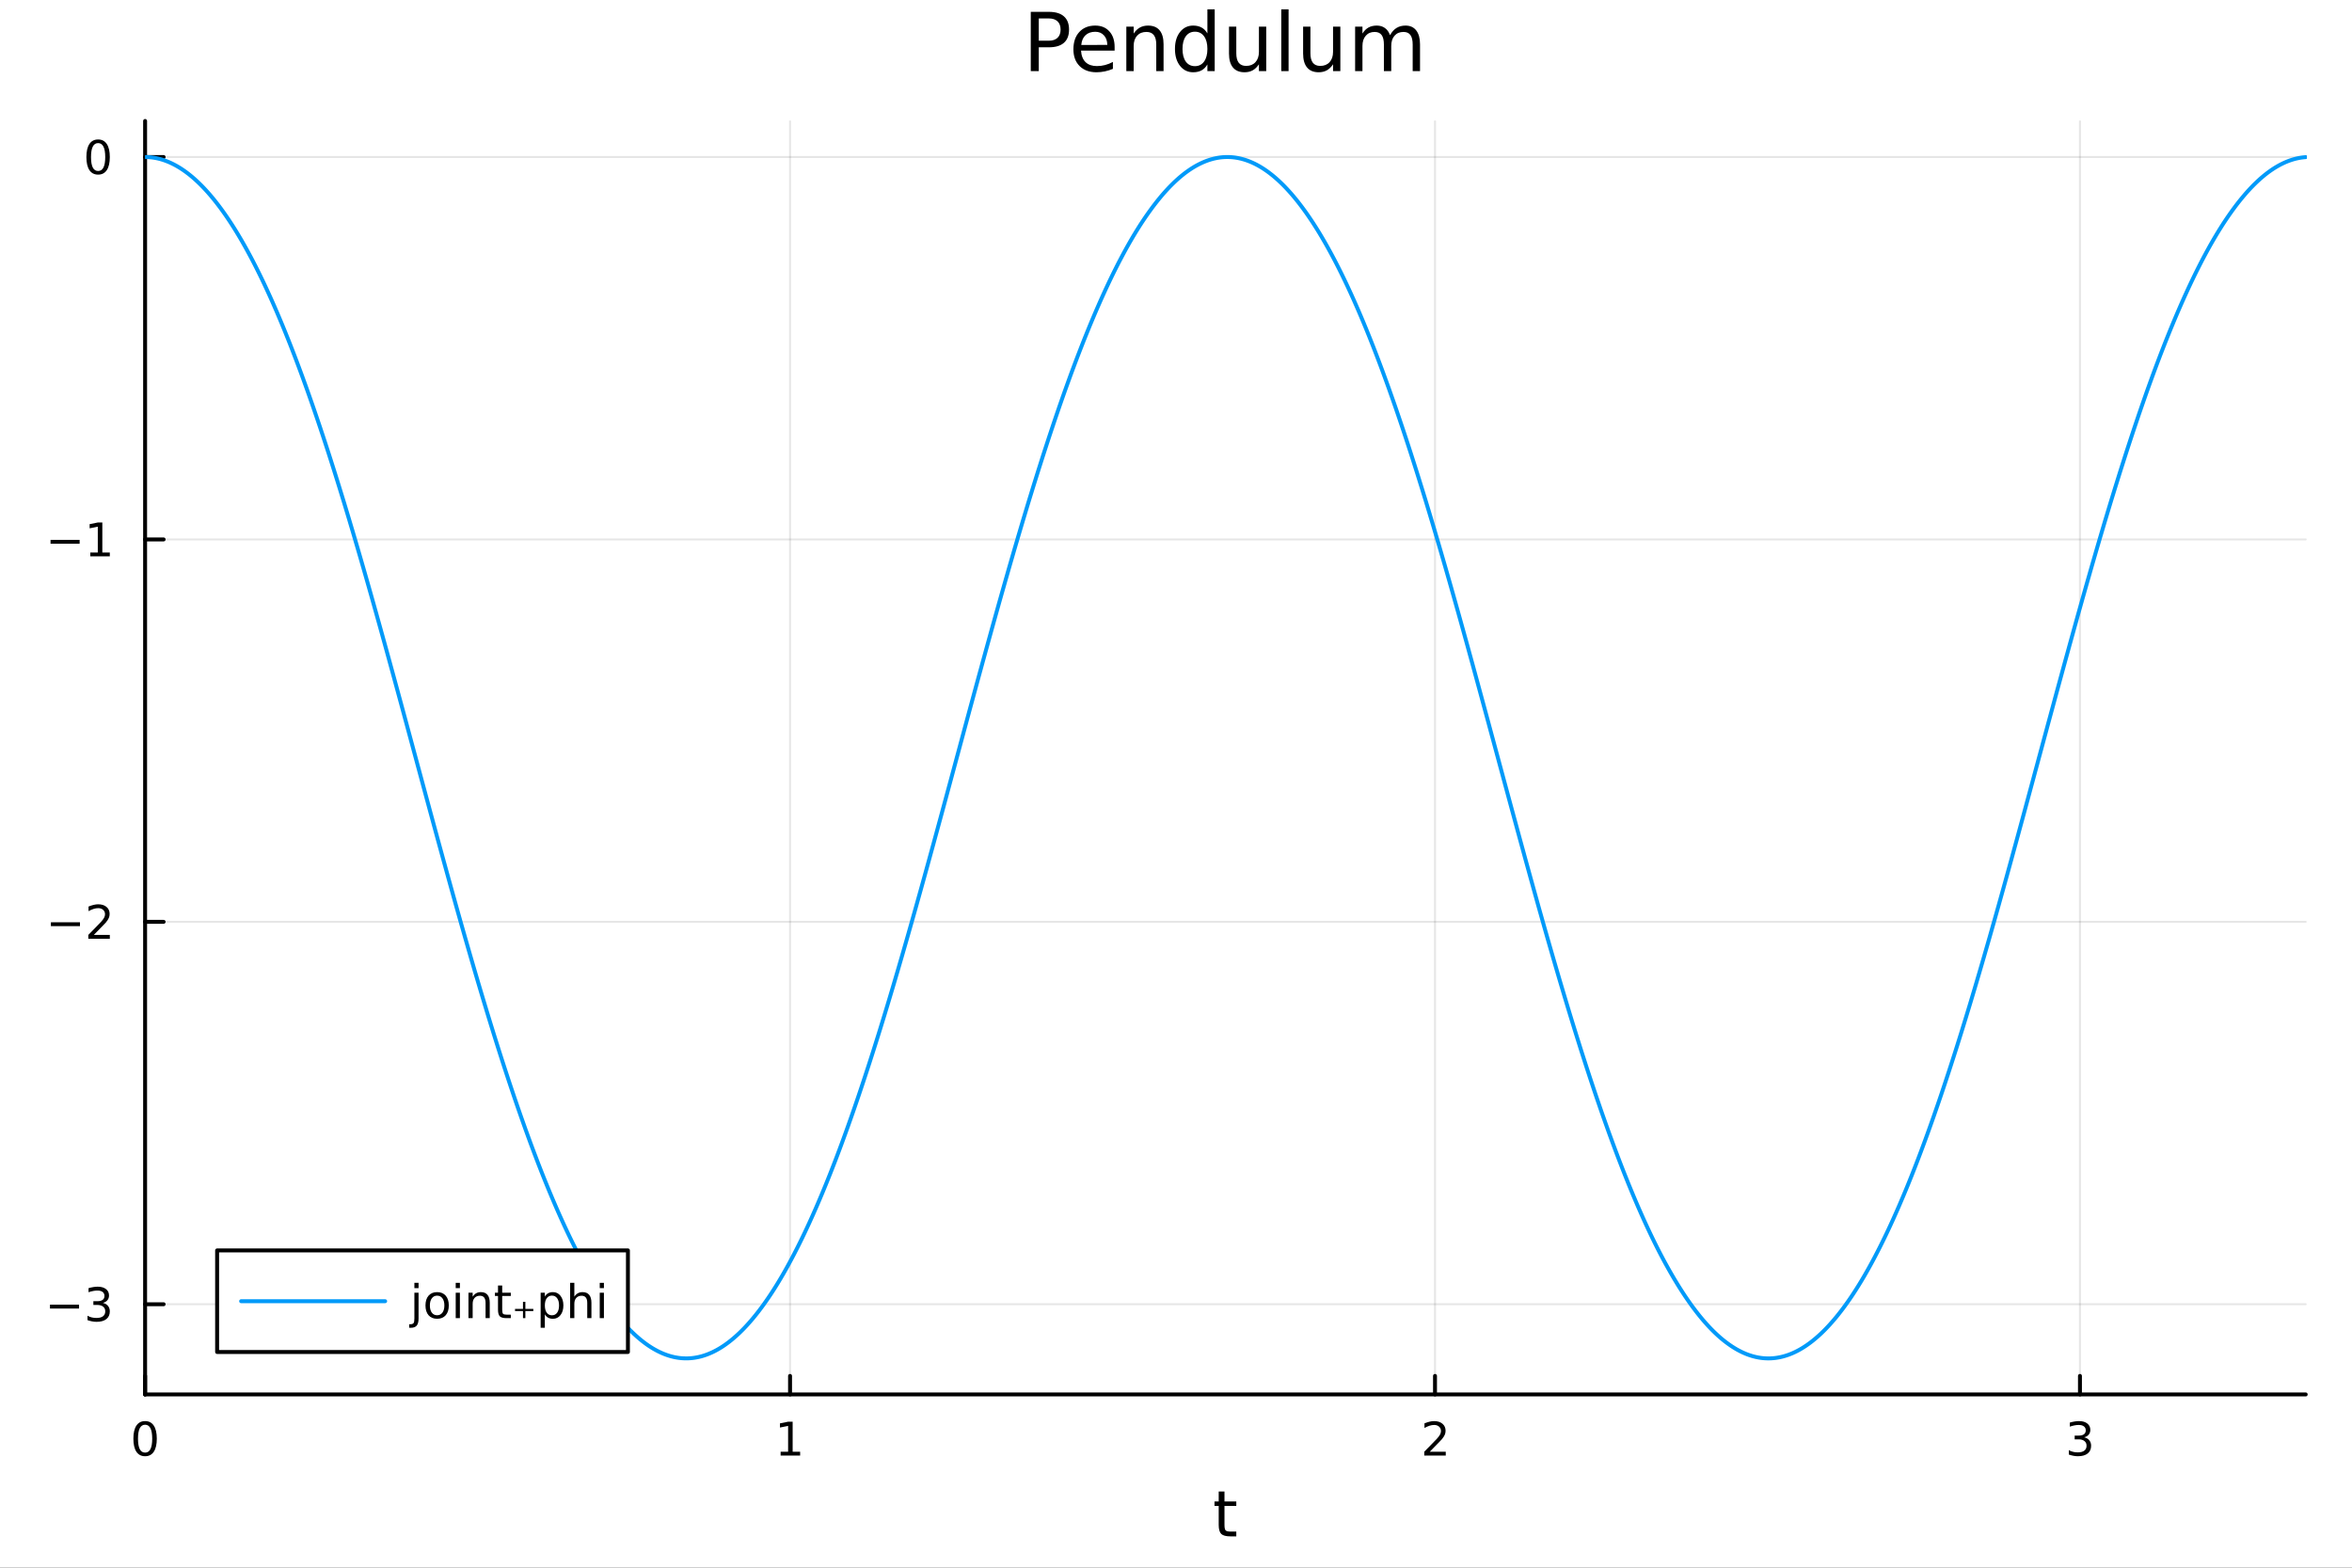 <?xml version="1.0" encoding="utf-8"?>
<svg xmlns="http://www.w3.org/2000/svg" xmlns:xlink="http://www.w3.org/1999/xlink" width="600" height="400" viewBox="0 0 2400 1600">
<rect x="0" y="0" width="2400" height="1600" fill="#333333" stroke="none"/>
<defs>
  <clipPath id="clip890">
    <rect x="0" y="0" width="2400" height="1600"/>
  </clipPath>
</defs>
<path clip-path="url(#clip890)" d="M0 1600 L2400 1600 L2400 0 L0 0  Z" fill="#ffffff" fill-rule="evenodd" fill-opacity="1"/>
<defs>
  <clipPath id="clip891">
    <rect x="480" y="0" width="1681" height="1600"/>
  </clipPath>
</defs>
<path clip-path="url(#clip890)" d="M148.057 1423.18 L2352.76 1423.18 L2352.76 123.472 L148.057 123.472  Z" fill="#ffffff" fill-rule="evenodd" fill-opacity="1"/>
<defs>
  <clipPath id="clip892">
    <rect x="148" y="123" width="2206" height="1301"/>
  </clipPath>
</defs>
<polyline clip-path="url(#clip892)" style="stroke:#000000; stroke-linecap:round; stroke-linejoin:round; stroke-width:2; stroke-opacity:0.1; fill:none" points="148.057,1423.18 148.057,123.472 "/>
<polyline clip-path="url(#clip892)" style="stroke:#000000; stroke-linecap:round; stroke-linejoin:round; stroke-width:2; stroke-opacity:0.1; fill:none" points="806.176,1423.18 806.176,123.472 "/>
<polyline clip-path="url(#clip892)" style="stroke:#000000; stroke-linecap:round; stroke-linejoin:round; stroke-width:2; stroke-opacity:0.1; fill:none" points="1464.29,1423.18 1464.29,123.472 "/>
<polyline clip-path="url(#clip892)" style="stroke:#000000; stroke-linecap:round; stroke-linejoin:round; stroke-width:2; stroke-opacity:0.1; fill:none" points="2122.41,1423.18 2122.41,123.472 "/>
<polyline clip-path="url(#clip892)" style="stroke:#000000; stroke-linecap:round; stroke-linejoin:round; stroke-width:2; stroke-opacity:0.1; fill:none" points="148.057,1331.12 2352.76,1331.12 "/>
<polyline clip-path="url(#clip892)" style="stroke:#000000; stroke-linecap:round; stroke-linejoin:round; stroke-width:2; stroke-opacity:0.1; fill:none" points="148.057,940.834 2352.76,940.834 "/>
<polyline clip-path="url(#clip892)" style="stroke:#000000; stroke-linecap:round; stroke-linejoin:round; stroke-width:2; stroke-opacity:0.1; fill:none" points="148.057,550.549 2352.76,550.549 "/>
<polyline clip-path="url(#clip892)" style="stroke:#000000; stroke-linecap:round; stroke-linejoin:round; stroke-width:2; stroke-opacity:0.1; fill:none" points="148.057,160.264 2352.76,160.264 "/>
<polyline clip-path="url(#clip890)" style="stroke:#000000; stroke-linecap:round; stroke-linejoin:round; stroke-width:4; stroke-opacity:1; fill:none" points="148.057,1423.18 2352.76,1423.18 "/>
<polyline clip-path="url(#clip890)" style="stroke:#000000; stroke-linecap:round; stroke-linejoin:round; stroke-width:4; stroke-opacity:1; fill:none" points="148.057,1423.18 148.057,1404.28 "/>
<polyline clip-path="url(#clip890)" style="stroke:#000000; stroke-linecap:round; stroke-linejoin:round; stroke-width:4; stroke-opacity:1; fill:none" points="806.176,1423.18 806.176,1404.28 "/>
<polyline clip-path="url(#clip890)" style="stroke:#000000; stroke-linecap:round; stroke-linejoin:round; stroke-width:4; stroke-opacity:1; fill:none" points="1464.29,1423.18 1464.29,1404.28 "/>
<polyline clip-path="url(#clip890)" style="stroke:#000000; stroke-linecap:round; stroke-linejoin:round; stroke-width:4; stroke-opacity:1; fill:none" points="2122.41,1423.18 2122.41,1404.28 "/>
<path clip-path="url(#clip890)" d="M148.057 1454.1 Q144.446 1454.1 142.617 1457.66 Q140.811 1461.2 140.811 1468.33 Q140.811 1475.44 142.617 1479.01 Q144.446 1482.55 148.057 1482.55 Q151.691 1482.55 153.496 1479.01 Q155.325 1475.44 155.325 1468.33 Q155.325 1461.2 153.496 1457.66 Q151.691 1454.1 148.057 1454.1 M148.057 1450.39 Q153.867 1450.39 156.922 1455 Q160.001 1459.58 160.001 1468.33 Q160.001 1477.06 156.922 1481.67 Q153.867 1486.25 148.057 1486.25 Q142.246 1486.25 139.168 1481.67 Q136.112 1477.06 136.112 1468.33 Q136.112 1459.58 139.168 1455 Q142.246 1450.39 148.057 1450.39 Z" fill="#000000" fill-rule="nonzero" fill-opacity="1" /><path clip-path="url(#clip890)" d="M796.558 1481.64 L804.197 1481.64 L804.197 1455.28 L795.887 1456.95 L795.887 1452.69 L804.15 1451.02 L808.826 1451.02 L808.826 1481.64 L816.465 1481.64 L816.465 1485.58 L796.558 1485.58 L796.558 1481.64 Z" fill="#000000" fill-rule="nonzero" fill-opacity="1" /><path clip-path="url(#clip890)" d="M1458.95 1481.64 L1475.27 1481.64 L1475.27 1485.58 L1453.32 1485.58 L1453.32 1481.64 Q1455.98 1478.89 1460.57 1474.26 Q1465.17 1469.61 1466.36 1468.27 Q1468.6 1465.74 1469.48 1464.01 Q1470.38 1462.25 1470.38 1460.56 Q1470.38 1457.8 1468.44 1456.07 Q1466.52 1454.33 1463.42 1454.33 Q1461.22 1454.33 1458.76 1455.09 Q1456.33 1455.86 1453.55 1457.41 L1453.55 1452.69 Q1456.38 1451.55 1458.83 1450.97 Q1461.29 1450.39 1463.32 1450.39 Q1468.69 1450.39 1471.89 1453.08 Q1475.08 1455.77 1475.08 1460.26 Q1475.08 1462.39 1474.27 1464.31 Q1473.48 1466.2 1471.38 1468.8 Q1470.8 1469.47 1467.7 1472.69 Q1464.6 1475.88 1458.95 1481.64 Z" fill="#000000" fill-rule="nonzero" fill-opacity="1" /><path clip-path="url(#clip890)" d="M2126.66 1466.95 Q2130.02 1467.66 2131.89 1469.93 Q2133.79 1472.2 2133.79 1475.53 Q2133.79 1480.65 2130.27 1483.45 Q2126.75 1486.25 2120.27 1486.25 Q2118.1 1486.25 2115.78 1485.81 Q2113.49 1485.39 2111.04 1484.54 L2111.04 1480.02 Q2112.98 1481.16 2115.3 1481.74 Q2117.61 1482.32 2120.13 1482.32 Q2124.53 1482.32 2126.82 1480.58 Q2129.14 1478.84 2129.14 1475.53 Q2129.14 1472.48 2126.99 1470.77 Q2124.86 1469.03 2121.04 1469.03 L2117.01 1469.03 L2117.01 1465.19 L2121.22 1465.19 Q2124.67 1465.19 2126.5 1463.82 Q2128.33 1462.43 2128.33 1459.84 Q2128.33 1457.18 2126.43 1455.77 Q2124.56 1454.33 2121.04 1454.33 Q2119.12 1454.33 2116.92 1454.75 Q2114.72 1455.16 2112.08 1456.04 L2112.08 1451.88 Q2114.74 1451.14 2117.06 1450.77 Q2119.39 1450.39 2121.45 1450.39 Q2126.78 1450.39 2129.88 1452.83 Q2132.98 1455.23 2132.98 1459.35 Q2132.98 1462.22 2131.34 1464.21 Q2129.69 1466.18 2126.66 1466.95 Z" fill="#000000" fill-rule="nonzero" fill-opacity="1" /><path clip-path="url(#clip890)" d="M1249.47 1522.27 L1249.47 1532.4 L1261.53 1532.4 L1261.53 1536.95 L1249.47 1536.95 L1249.47 1556.3 Q1249.47 1560.66 1250.64 1561.9 Q1251.85 1563.14 1255.51 1563.14 L1261.53 1563.14 L1261.53 1568.04 L1255.51 1568.04 Q1248.74 1568.04 1246.16 1565.53 Q1243.58 1562.98 1243.58 1556.3 L1243.58 1536.95 L1239.28 1536.95 L1239.28 1532.4 L1243.58 1532.4 L1243.58 1522.27 L1249.47 1522.27 Z" fill="#000000" fill-rule="nonzero" fill-opacity="1" /><polyline clip-path="url(#clip890)" style="stroke:#000000; stroke-linecap:round; stroke-linejoin:round; stroke-width:4; stroke-opacity:1; fill:none" points="148.057,1423.18 148.057,123.472 "/>
<polyline clip-path="url(#clip890)" style="stroke:#000000; stroke-linecap:round; stroke-linejoin:round; stroke-width:4; stroke-opacity:1; fill:none" points="148.057,1331.12 166.954,1331.12 "/>
<polyline clip-path="url(#clip890)" style="stroke:#000000; stroke-linecap:round; stroke-linejoin:round; stroke-width:4; stroke-opacity:1; fill:none" points="148.057,940.834 166.954,940.834 "/>
<polyline clip-path="url(#clip890)" style="stroke:#000000; stroke-linecap:round; stroke-linejoin:round; stroke-width:4; stroke-opacity:1; fill:none" points="148.057,550.549 166.954,550.549 "/>
<polyline clip-path="url(#clip890)" style="stroke:#000000; stroke-linecap:round; stroke-linejoin:round; stroke-width:4; stroke-opacity:1; fill:none" points="148.057,160.264 166.954,160.264 "/>
<path clip-path="url(#clip890)" d="M50.992 1331.57 L80.668 1331.57 L80.668 1335.51 L50.992 1335.51 L50.992 1331.57 Z" fill="#000000" fill-rule="nonzero" fill-opacity="1" /><path clip-path="url(#clip890)" d="M104.927 1329.76 Q108.283 1330.48 110.158 1332.75 Q112.057 1335.02 112.057 1338.35 Q112.057 1343.47 108.538 1346.27 Q105.02 1349.07 98.538 1349.07 Q96.362 1349.07 94.047 1348.63 Q91.756 1348.21 89.302 1347.36 L89.302 1342.84 Q91.246 1343.98 93.561 1344.56 Q95.876 1345.13 98.399 1345.13 Q102.797 1345.13 105.089 1343.4 Q107.404 1341.66 107.404 1338.35 Q107.404 1335.3 105.251 1333.58 Q103.121 1331.85 99.302 1331.85 L95.274 1331.85 L95.274 1328.01 L99.487 1328.01 Q102.936 1328.01 104.765 1326.64 Q106.594 1325.25 106.594 1322.66 Q106.594 1320 104.696 1318.58 Q102.821 1317.15 99.302 1317.15 Q97.381 1317.15 95.182 1317.57 Q92.983 1317.98 90.344 1318.86 L90.344 1314.7 Q93.006 1313.95 95.321 1313.58 Q97.659 1313.21 99.719 1313.21 Q105.043 1313.21 108.145 1315.64 Q111.246 1318.05 111.246 1322.17 Q111.246 1325.04 109.603 1327.03 Q107.959 1329 104.927 1329.76 Z" fill="#000000" fill-rule="nonzero" fill-opacity="1" /><path clip-path="url(#clip890)" d="M51.941 941.285 L81.617 941.285 L81.617 945.22 L51.941 945.22 L51.941 941.285 Z" fill="#000000" fill-rule="nonzero" fill-opacity="1" /><path clip-path="url(#clip890)" d="M95.737 954.179 L112.057 954.179 L112.057 958.114 L90.112 958.114 L90.112 954.179 Q92.774 951.424 97.358 946.794 Q101.964 942.142 103.145 940.799 Q105.39 938.276 106.27 936.54 Q107.172 934.781 107.172 933.091 Q107.172 930.336 105.228 928.6 Q103.307 926.864 100.205 926.864 Q98.006 926.864 95.552 927.628 Q93.121 928.392 90.344 929.943 L90.344 925.221 Q93.168 924.086 95.621 923.508 Q98.075 922.929 100.112 922.929 Q105.483 922.929 108.677 925.614 Q111.871 928.299 111.871 932.79 Q111.871 934.92 111.061 936.841 Q110.274 938.739 108.168 941.332 Q107.589 942.003 104.487 945.22 Q101.385 948.415 95.737 954.179 Z" fill="#000000" fill-rule="nonzero" fill-opacity="1" /><path clip-path="url(#clip890)" d="M51.571 551 L81.247 551 L81.247 554.936 L51.571 554.936 L51.571 551 Z" fill="#000000" fill-rule="nonzero" fill-opacity="1" /><path clip-path="url(#clip890)" d="M92.149 563.894 L99.788 563.894 L99.788 537.528 L91.478 539.195 L91.478 534.936 L99.742 533.269 L104.418 533.269 L104.418 563.894 L112.057 563.894 L112.057 567.829 L92.149 567.829 L92.149 563.894 Z" fill="#000000" fill-rule="nonzero" fill-opacity="1" /><path clip-path="url(#clip890)" d="M100.112 146.063 Q96.501 146.063 94.672 149.628 Q92.867 153.169 92.867 160.299 Q92.867 167.405 94.672 170.97 Q96.501 174.512 100.112 174.512 Q103.746 174.512 105.552 170.97 Q107.381 167.405 107.381 160.299 Q107.381 153.169 105.552 149.628 Q103.746 146.063 100.112 146.063 M100.112 142.359 Q105.922 142.359 108.978 146.966 Q112.057 151.549 112.057 160.299 Q112.057 169.026 108.978 173.632 Q105.922 178.216 100.112 178.216 Q94.302 178.216 91.223 173.632 Q88.168 169.026 88.168 160.299 Q88.168 151.549 91.223 146.966 Q94.302 142.359 100.112 142.359 Z" fill="#000000" fill-rule="nonzero" fill-opacity="1" /><path clip-path="url(#clip890)" d="M1059.99 18.82 L1059.99 41.546 L1070.28 41.546 Q1075.99 41.546 1079.11 38.589 Q1082.23 35.632 1082.23 30.163 Q1082.23 24.735 1079.11 21.778 Q1075.99 18.82 1070.28 18.82 L1059.99 18.82 M1051.81 12.096 L1070.28 12.096 Q1080.45 12.096 1085.64 16.714 Q1090.86 21.292 1090.86 30.163 Q1090.86 39.115 1085.64 43.693 Q1080.45 48.271 1070.28 48.271 L1059.99 48.271 L1059.99 72.576 L1051.81 72.576 L1051.81 12.096 Z" fill="#000000" fill-rule="nonzero" fill-opacity="1" /><path clip-path="url(#clip890)" d="M1137.37 48.028 L1137.37 51.673 L1103.1 51.673 Q1103.58 59.37 1107.71 63.421 Q1111.89 67.431 1119.3 67.431 Q1123.59 67.431 1127.6 66.378 Q1131.65 65.325 1135.62 63.218 L1135.62 70.267 Q1131.61 71.968 1127.4 72.86 Q1123.19 73.751 1118.85 73.751 Q1108 73.751 1101.64 67.431 Q1095.32 61.112 1095.32 50.337 Q1095.32 39.197 1101.31 32.675 Q1107.35 26.112 1117.56 26.112 Q1126.71 26.112 1132.02 32.026 Q1137.37 37.9 1137.37 48.028 M1129.91 45.84 Q1129.83 39.723 1126.47 36.077 Q1123.15 32.431 1117.64 32.431 Q1111.4 32.431 1107.63 35.956 Q1103.91 39.48 1103.34 45.88 L1129.91 45.84 Z" fill="#000000" fill-rule="nonzero" fill-opacity="1" /><path clip-path="url(#clip890)" d="M1187.31 45.192 L1187.31 72.576 L1179.86 72.576 L1179.86 45.435 Q1179.86 38.994 1177.35 35.794 Q1174.84 32.594 1169.81 32.594 Q1163.78 32.594 1160.29 36.442 Q1156.81 40.29 1156.81 46.934 L1156.81 72.576 L1149.32 72.576 L1149.32 27.206 L1156.81 27.206 L1156.81 34.254 Q1159.48 30.163 1163.09 28.138 Q1166.73 26.112 1171.47 26.112 Q1179.29 26.112 1183.3 30.973 Q1187.31 35.794 1187.31 45.192 Z" fill="#000000" fill-rule="nonzero" fill-opacity="1" /><path clip-path="url(#clip890)" d="M1232.04 34.092 L1232.04 9.544 L1239.49 9.544 L1239.49 72.576 L1232.04 72.576 L1232.04 65.77 Q1229.69 69.821 1226.08 71.806 Q1222.52 73.751 1217.49 73.751 Q1209.27 73.751 1204.08 67.188 Q1198.94 60.626 1198.94 49.931 Q1198.94 39.237 1204.08 32.675 Q1209.27 26.112 1217.49 26.112 Q1222.52 26.112 1226.08 28.097 Q1229.69 30.041 1232.04 34.092 M1206.64 49.931 Q1206.64 58.155 1210 62.854 Q1213.4 67.512 1219.32 67.512 Q1225.23 67.512 1228.63 62.854 Q1232.04 58.155 1232.04 49.931 Q1232.04 41.708 1228.63 37.05 Q1225.23 32.35 1219.32 32.35 Q1213.4 32.35 1210 37.05 Q1206.64 41.708 1206.64 49.931 Z" fill="#000000" fill-rule="nonzero" fill-opacity="1" /><path clip-path="url(#clip890)" d="M1254.07 54.671 L1254.07 27.206 L1261.53 27.206 L1261.53 54.387 Q1261.53 60.828 1264.04 64.069 Q1266.55 67.269 1271.57 67.269 Q1277.61 67.269 1281.09 63.421 Q1284.62 59.573 1284.62 52.929 L1284.62 27.206 L1292.07 27.206 L1292.07 72.576 L1284.62 72.576 L1284.62 65.608 Q1281.9 69.74 1278.3 71.766 Q1274.73 73.751 1269.99 73.751 Q1262.17 73.751 1258.12 68.89 Q1254.07 64.029 1254.07 54.671 M1272.83 26.112 L1272.83 26.112 Z" fill="#000000" fill-rule="nonzero" fill-opacity="1" /><path clip-path="url(#clip890)" d="M1307.42 9.544 L1314.88 9.544 L1314.88 72.576 L1307.42 72.576 L1307.42 9.544 Z" fill="#000000" fill-rule="nonzero" fill-opacity="1" /><path clip-path="url(#clip890)" d="M1329.7 54.671 L1329.7 27.206 L1337.16 27.206 L1337.16 54.387 Q1337.16 60.828 1339.67 64.069 Q1342.18 67.269 1347.2 67.269 Q1353.24 67.269 1356.72 63.421 Q1360.25 59.573 1360.25 52.929 L1360.25 27.206 L1367.7 27.206 L1367.7 72.576 L1360.25 72.576 L1360.25 65.608 Q1357.53 69.74 1353.93 71.766 Q1350.36 73.751 1345.62 73.751 Q1337.8 73.751 1333.75 68.89 Q1329.7 64.029 1329.7 54.671 M1348.46 26.112 L1348.46 26.112 Z" fill="#000000" fill-rule="nonzero" fill-opacity="1" /><path clip-path="url(#clip890)" d="M1418.38 35.915 Q1421.17 30.892 1425.06 28.502 Q1428.95 26.112 1434.22 26.112 Q1441.31 26.112 1445.15 31.095 Q1449 36.037 1449 45.192 L1449 72.576 L1441.51 72.576 L1441.51 45.435 Q1441.51 38.913 1439.2 35.753 Q1436.89 32.594 1432.15 32.594 Q1426.36 32.594 1423 36.442 Q1419.63 40.29 1419.63 46.934 L1419.63 72.576 L1412.14 72.576 L1412.14 45.435 Q1412.14 38.873 1409.83 35.753 Q1407.52 32.594 1402.7 32.594 Q1396.99 32.594 1393.63 36.482 Q1390.26 40.331 1390.26 46.934 L1390.26 72.576 L1382.77 72.576 L1382.77 27.206 L1390.26 27.206 L1390.26 34.254 Q1392.82 30.082 1396.38 28.097 Q1399.95 26.112 1404.85 26.112 Q1409.79 26.112 1413.23 28.624 Q1416.72 31.135 1418.38 35.915 Z" fill="#000000" fill-rule="nonzero" fill-opacity="1" /><polyline clip-path="url(#clip892)" style="stroke:#009af9; stroke-linecap:round; stroke-linejoin:round; stroke-width:4; stroke-opacity:1; fill:none" points="148.057,160.264 150.264,160.307 152.47,160.436 154.677,160.65 156.884,160.95 159.091,161.336 161.298,161.808 163.505,162.365 165.712,163.008 167.919,163.737 170.126,164.551 172.333,165.451 174.539,166.437 176.746,167.509 178.953,168.666 181.16,169.909 183.367,171.238 185.574,172.653 187.781,174.153 189.988,175.739 192.195,177.41 194.402,179.167 196.609,181.01 198.815,182.939 201.022,184.953 203.229,187.052 205.436,189.237 207.643,191.508 209.85,193.864 212.057,196.306 214.264,198.833 216.471,201.445 218.678,204.142 220.885,206.925 223.091,209.793 225.298,212.745 227.505,215.783 229.712,218.906 231.919,222.113 234.126,225.405 236.333,228.782 238.54,232.243 240.747,235.788 242.954,239.418 245.16,243.132 247.367,246.929 249.574,250.81 251.781,254.774 253.988,258.821 256.195,262.951 258.402,267.165 260.609,271.46 262.816,275.838 265.023,280.299 267.23,284.841 269.436,289.465 271.643,294.169 273.85,298.954 276.057,303.82 278.264,308.765 280.471,313.79 282.678,318.894 284.885,324.077 287.092,329.338 289.299,334.677 291.506,340.093 293.712,345.586 295.919,351.155 298.126,356.801 300.333,362.522 302.54,368.317 304.747,374.186 306.954,380.128 309.161,386.142 311.368,392.228 313.575,398.385 315.781,404.612 317.988,410.908 320.195,417.272 322.402,423.705 324.609,430.205 326.816,436.771 329.023,443.402 331.23,450.098 333.437,456.856 335.644,463.678 337.851,470.56 340.057,477.502 342.264,484.503 344.471,491.562 346.678,498.677 348.885,505.847 351.092,513.072 353.299,520.349 355.506,527.678 357.713,535.057 359.92,542.486 362.127,549.962 364.333,557.486 366.54,565.055 368.747,572.669 370.954,580.324 373.161,588.018 375.368,595.752 377.575,603.524 379.782,611.331 381.989,619.173 384.196,627.047 386.402,634.953 388.609,642.887 390.816,650.85 393.023,658.839 395.23,666.853 397.437,674.89 399.644,682.949 401.851,691.027 404.058,699.124 406.265,707.237 408.472,715.366 410.678,723.508 412.885,731.662 415.092,739.826 417.299,747.999 419.506,756.18 421.713,764.363 423.92,772.544 426.127,780.724 428.334,788.902 430.541,797.077 432.748,805.246 434.954,813.408 437.161,821.561 439.368,829.703 441.575,837.834 443.782,845.951 445.989,854.051 448.196,862.135 450.403,870.2 452.61,878.244 454.817,886.265 457.023,894.263 459.23,902.235 461.437,910.179 463.644,918.093 465.851,925.975 468.058,933.824 470.265,941.638 472.472,949.415 474.679,957.155 476.886,964.857 479.093,972.518 481.299,980.137 483.506,987.713 485.713,995.245 487.92,1002.73 490.127,1010.17 492.334,1017.56 494.541,1024.9 496.748,1032.19 498.955,1039.43 501.162,1046.61 503.369,1053.74 505.575,1060.81 507.782,1067.82 509.989,1074.77 512.196,1081.67 514.403,1088.5 516.61,1095.27 518.817,1101.97 521.024,1108.62 523.231,1115.2 525.438,1121.71 527.644,1128.15 529.851,1134.53 532.058,1140.84 534.265,1147.09 536.472,1153.26 538.679,1159.36 540.886,1165.39 543.093,1171.35 545.3,1177.23 547.507,1183.04 549.714,1188.78 551.92,1194.44 554.127,1200.02 556.334,1205.53 558.541,1210.96 560.748,1216.31 562.955,1221.58 565.162,1226.77 567.369,1231.89 569.576,1236.93 571.783,1241.89 573.99,1246.78 576.196,1251.58 578.403,1256.3 580.61,1260.94 582.817,1265.5 585.024,1269.97 587.231,1274.37 589.438,1278.68 591.645,1282.91 593.852,1287.06 596.059,1291.13 598.265,1295.11 600.472,1299.01 602.679,1302.82 604.886,1306.55 607.093,1310.19 609.3,1313.75 611.507,1317.23 613.714,1320.62 615.921,1323.92 618.128,1327.14 620.335,1330.28 622.541,1333.33 624.748,1336.3 626.955,1339.18 629.162,1341.98 631.369,1344.7 633.576,1347.33 635.783,1349.87 637.99,1352.33 640.197,1354.7 642.404,1356.99 644.611,1359.19 646.817,1361.31 649.024,1363.34 651.231,1365.29 653.438,1367.15 655.645,1368.92 657.852,1370.61 660.059,1372.21 662.266,1373.73 664.473,1375.16 666.68,1376.5 668.886,1377.75 671.093,1378.93 673.3,1380.01 675.507,1381.02 677.714,1381.93 679.921,1382.76 682.128,1383.51 684.335,1384.17 686.542,1384.74 688.749,1385.23 690.956,1385.63 693.162,1385.95 695.369,1386.18 697.576,1386.32 699.783,1386.38 701.99,1386.36 704.197,1386.24 706.404,1386.05 708.611,1385.76 710.818,1385.39 713.025,1384.94 715.232,1384.4 717.438,1383.77 719.645,1383.06 721.852,1382.26 724.059,1381.37 726.266,1380.4 728.473,1379.35 730.68,1378.21 732.887,1376.98 735.094,1375.67 737.301,1374.27 739.507,1372.78 741.714,1371.21 743.921,1369.55 746.128,1367.81 748.335,1365.98 750.542,1364.07 752.749,1362.07 754.956,1359.99 757.163,1357.81 759.37,1355.56 761.577,1353.22 763.783,1350.79 765.99,1348.28 768.197,1345.69 770.404,1343.01 772.611,1340.24 774.818,1337.39 777.025,1334.45 779.232,1331.44 781.439,1328.33 783.646,1325.14 785.853,1321.87 788.059,1318.51 790.266,1315.07 792.473,1311.54 794.68,1307.92 796.887,1304.22 799.094,1300.44 801.301,1296.57 803.508,1292.62 805.715,1288.58 807.922,1284.47 810.128,1280.26 812.335,1275.98 814.542,1271.62 816.749,1267.17 818.956,1262.64 821.163,1258.03 823.37,1253.34 825.577,1248.57 827.784,1243.72 829.991,1238.79 832.198,1233.78 834.404,1228.7 836.611,1223.53 838.818,1218.29 841.025,1212.97 843.232,1207.57 845.439,1202.1 847.646,1196.55 849.853,1190.92 852.06,1185.22 854.267,1179.44 856.474,1173.58 858.68,1167.65 860.887,1161.65 863.094,1155.57 865.301,1149.42 867.508,1143.21 869.715,1136.92 871.922,1130.57 874.129,1124.14 876.336,1117.66 878.543,1111.1 880.749,1104.48 882.956,1097.8 885.163,1091.05 887.37,1084.25 889.577,1077.38 891.784,1070.45 893.991,1063.46 896.198,1056.42 898.405,1049.32 900.612,1042.16 902.819,1034.95 905.025,1027.68 907.232,1020.36 909.439,1012.99 911.646,1005.57 913.853,998.1 916.06,990.585 918.267,983.026 920.474,975.424 922.681,967.779 924.888,960.095 927.095,952.372 929.301,944.612 931.508,936.816 933.715,928.986 935.922,921.123 938.129,913.23 940.336,905.306 942.543,897.355 944.75,889.377 946.957,881.374 949.164,873.348 951.37,865.3 953.577,857.231 955.784,849.143 957.991,841.038 960.198,832.917 962.405,824.781 964.612,816.632 966.819,808.472 969.026,800.303 971.233,792.124 973.44,783.939 975.646,775.749 977.853,767.555 980.06,759.358 982.267,751.161 984.474,742.964 986.681,734.792 988.888,726.635 991.095,718.489 993.302,710.357 995.509,702.238 997.715,694.136 999.922,686.052 1002.13,677.987 1004.34,669.942 1006.54,661.92 1008.75,653.922 1010.96,645.949 1013.16,638.003 1015.37,630.085 1017.58,622.198 1019.78,614.343 1021.99,606.521 1024.2,598.734 1026.41,590.983 1028.61,583.27 1030.82,575.597 1033.03,567.964 1035.23,560.375 1037.44,552.83 1039.65,545.33 1041.85,537.881 1044.06,530.481 1046.27,523.132 1048.47,515.835 1050.68,508.591 1052.89,501.401 1055.1,494.266 1057.3,487.187 1059.51,480.165 1061.72,473.201 1063.92,466.297 1066.13,459.452 1068.34,452.669 1070.54,445.948 1072.75,439.29 1074.96,432.697 1077.16,426.169 1079.37,419.707 1081.58,413.313 1083.78,406.987 1085.99,400.731 1088.2,394.544 1090.41,388.43 1092.61,382.388 1094.82,376.419 1097.03,370.526 1099.23,364.707 1101.44,358.964 1103.65,353.29 1105.85,347.691 1108.06,342.168 1110.27,336.722 1112.47,331.352 1114.68,326.06 1116.89,320.845 1119.1,315.709 1121.3,310.65 1123.51,305.671 1125.72,300.771 1127.92,295.951 1130.13,291.211 1132.34,286.552 1134.54,281.973 1136.75,277.477 1138.96,273.062 1141.16,268.729 1143.37,264.479 1145.58,260.312 1147.79,256.229 1149.99,252.229 1152.2,248.314 1154.41,244.484 1156.61,240.74 1158.82,237.08 1161.03,233.507 1163.23,230.021 1165.44,226.621 1167.65,223.309 1169.85,220.085 1172.06,216.948 1174.27,213.879 1176.47,210.893 1178.68,207.993 1180.89,205.178 1183.1,202.447 1185.3,199.802 1187.51,197.242 1189.72,194.767 1191.92,192.378 1194.13,190.074 1196.34,187.855 1198.54,185.722 1200.75,183.675 1202.96,181.713 1205.16,179.837 1207.37,178.047 1209.58,176.342 1211.79,174.724 1213.99,173.192 1216.2,171.746 1218.41,170.386 1220.61,169.112 1222.82,167.925 1225.03,166.822 1227.23,165.803 1229.44,164.87 1231.65,164.023 1233.85,163.262 1236.06,162.586 1238.27,161.996 1240.48,161.492 1242.68,161.073 1244.89,160.74 1247.1,160.493 1249.3,160.332 1251.51,160.256 1253.72,160.266 1255.92,160.362 1258.13,160.544 1260.34,160.811 1262.54,161.165 1264.75,161.604 1266.96,162.128 1269.16,162.739 1271.37,163.435 1273.58,164.217 1275.79,165.085 1277.99,166.039 1280.2,167.078 1282.41,168.203 1284.61,169.413 1286.82,170.71 1289.03,172.092 1291.23,173.561 1293.44,175.115 1295.65,176.755 1297.85,178.481 1300.06,180.292 1302.27,182.189 1304.48,184.171 1306.68,186.239 1308.89,188.393 1311.1,190.631 1313.3,192.955 1315.51,195.364 1317.72,197.859 1319.92,200.438 1322.13,203.102 1324.34,205.852 1326.54,208.686 1328.75,211.605 1330.96,214.609 1333.17,217.697 1335.37,220.871 1337.58,224.13 1339.79,227.474 1341.99,230.904 1344.2,234.419 1346.41,238.018 1348.61,241.702 1350.82,245.47 1353.03,249.321 1355.23,253.256 1357.44,257.274 1359.65,261.375 1361.86,265.558 1364.06,269.824 1366.27,274.171 1368.48,278.601 1370.68,283.111 1372.89,287.703 1375.1,292.375 1377.3,297.128 1379.51,301.961 1381.72,306.873 1383.92,311.866 1386.13,316.937 1388.34,322.087 1390.54,327.316 1392.75,332.625 1394.96,338.012 1397.17,343.477 1399.37,349.019 1401.58,354.637 1403.79,360.331 1405.99,366.1 1408.2,371.943 1410.41,377.859 1412.61,383.848 1414.82,389.908 1417.03,396.039 1419.23,402.24 1421.44,408.51 1423.65,414.849 1425.86,421.255 1428.06,427.728 1430.27,434.267 1432.48,440.872 1434.68,447.54 1436.89,454.273 1439.1,461.068 1441.3,467.925 1443.51,474.844 1445.72,481.823 1447.92,488.858 1450.13,495.952 1452.34,503.101 1454.55,510.306 1456.75,517.564 1458.96,524.875 1461.17,532.236 1463.37,539.646 1465.58,547.105 1467.79,554.609 1469.99,562.159 1472.2,569.753 1474.41,577.389 1476.61,585.066 1478.82,592.783 1481.03,600.537 1483.23,608.328 1485.44,616.155 1487.65,624.015 1489.86,631.908 1492.06,639.832 1494.27,647.786 1496.48,655.768 1498.68,663.776 1500.89,671.811 1503.1,679.869 1505.3,687.95 1507.51,696.051 1509.72,704.162 1511.92,712.286 1514.13,720.422 1516.34,728.569 1518.55,736.724 1520.75,744.887 1522.96,753.055 1525.17,761.227 1527.37,769.402 1529.58,777.577 1531.79,785.751 1533.99,793.923 1536.2,802.09 1538.41,810.251 1540.61,818.405 1542.82,826.55 1545.03,834.683 1547.24,842.805 1549.44,850.912 1551.65,859.003 1553.86,867.077 1556.06,875.132 1558.27,883.167 1560.48,891.179 1562.68,899.167 1564.89,907.129 1567.1,915.065 1569.3,922.971 1571.51,930.835 1573.72,938.664 1575.92,946.457 1578.13,954.211 1580.34,961.927 1582.55,969.602 1584.75,977.236 1586.96,984.826 1589.17,992.373 1591.37,999.874 1593.58,1007.33 1595.79,1014.74 1597.99,1022.09 1600.2,1029.4 1602.41,1036.66 1604.61,1043.86 1606.82,1051.01 1609.03,1058.1 1611.24,1065.14 1613.44,1072.12 1615.65,1079.04 1617.86,1085.9 1620.06,1092.69 1622.27,1099.43 1624.48,1106.1 1626.68,1112.7 1628.89,1119.24 1631.1,1125.71 1633.3,1132.12 1635.51,1138.45 1637.72,1144.72 1639.93,1150.92 1642.13,1157.05 1644.34,1163.1 1646.55,1169.09 1648.75,1175 1650.96,1180.84 1653.17,1186.6 1655.37,1192.29 1657.58,1197.91 1659.79,1203.45 1661.99,1208.92 1664.2,1214.3 1666.41,1219.62 1668.61,1224.85 1670.82,1230.01 1673.03,1235.08 1675.24,1240.08 1677.44,1245 1679.65,1249.83 1681.86,1254.59 1684.06,1259.26 1686.27,1263.85 1688.48,1268.36 1690.68,1272.78 1692.89,1277.12 1695.1,1281.38 1697.3,1285.54 1699.51,1289.63 1701.72,1293.62 1703.93,1297.53 1706.13,1301.37 1708.34,1305.13 1710.55,1308.81 1712.75,1312.4 1714.96,1315.91 1717.17,1319.34 1719.37,1322.68 1721.58,1325.94 1723.79,1329.11 1725.99,1332.2 1728.2,1335.2 1730.41,1338.12 1732.62,1340.95 1734.82,1343.7 1737.03,1346.36 1739.24,1348.94 1741.44,1351.43 1743.65,1353.84 1745.86,1356.16 1748.06,1358.39 1750.27,1360.54 1752.48,1362.6 1754.68,1364.58 1756.89,1366.47 1759.1,1368.27 1761.31,1369.98 1763.51,1371.61 1765.72,1373.16 1767.93,1374.63 1770.13,1376 1772.34,1377.3 1774.55,1378.5 1776.75,1379.62 1778.96,1380.66 1781.17,1381.61 1783.37,1382.47 1785.58,1383.25 1787.79,1383.94 1789.99,1384.55 1792.2,1385.07 1794.41,1385.51 1796.62,1385.86 1798.82,1386.12 1801.03,1386.3 1803.24,1386.39 1805.44,1386.4 1807.65,1386.32 1809.86,1386.15 1812.06,1385.9 1814.27,1385.56 1816.48,1385.14 1818.68,1384.63 1820.89,1384.03 1823.1,1383.35 1825.31,1382.59 1827.51,1381.74 1829.72,1380.8 1831.93,1379.78 1834.13,1378.67 1836.34,1377.47 1838.55,1376.19 1840.75,1374.82 1842.96,1373.37 1845.17,1371.83 1847.37,1370.21 1849.58,1368.5 1851.79,1366.7 1854,1364.82 1856.2,1362.86 1858.41,1360.81 1860.62,1358.67 1862.82,1356.45 1865.03,1354.14 1867.24,1351.75 1869.44,1349.27 1871.65,1346.71 1873.86,1344.06 1876.06,1341.33 1878.27,1338.51 1880.48,1335.61 1882.68,1332.62 1884.89,1329.55 1887.1,1326.39 1889.31,1323.15 1891.51,1319.82 1893.72,1316.4 1895.93,1312.9 1898.13,1309.32 1900.34,1305.65 1902.55,1301.9 1904.75,1298.06 1906.96,1294.14 1909.17,1290.14 1911.37,1286.05 1913.58,1281.88 1915.79,1277.63 1918,1273.3 1920.2,1268.89 1922.41,1264.39 1924.62,1259.82 1926.82,1255.16 1929.03,1250.42 1931.24,1245.61 1933.44,1240.71 1935.65,1235.73 1937.86,1230.68 1940.06,1225.54 1942.27,1220.33 1944.48,1215.04 1946.69,1209.67 1948.89,1204.22 1951.1,1198.69 1953.31,1193.09 1955.51,1187.41 1957.72,1181.66 1959.93,1175.83 1962.13,1169.92 1964.34,1163.95 1966.55,1157.9 1968.75,1151.78 1970.96,1145.59 1973.17,1139.33 1975.37,1133 1977.58,1126.61 1979.79,1120.15 1982,1113.62 1984.2,1107.03 1986.41,1100.37 1988.62,1093.65 1990.82,1086.87 1993.03,1080.03 1995.24,1073.12 1997.44,1066.16 1999.65,1059.13 2001.86,1052.05 2004.06,1044.91 2006.27,1037.72 2008.48,1030.47 2010.69,1023.17 2012.89,1015.82 2015.1,1008.42 2017.31,1000.97 2019.51,993.473 2021.72,985.932 2023.93,978.346 2026.13,970.718 2028.34,963.049 2030.55,955.341 2032.75,947.594 2034.96,939.811 2037.17,931.993 2039.38,924.141 2041.58,916.257 2043.79,908.342 2046,900.398 2048.2,892.426 2050.41,884.428 2052.62,876.405 2054.82,868.359 2057.03,860.291 2059.24,852.202 2061.44,844.095 2063.65,835.97 2065.86,827.829 2068.07,819.673 2070.27,811.504 2072.48,803.324 2074.69,795.141 2076.89,786.962 2079.1,778.782 2081.31,770.603 2083.51,762.426 2085.72,754.253 2087.93,746.085 2090.13,737.924 2092.34,729.771 2094.55,721.629 2096.75,713.497 2098.96,705.379 2101.17,697.276 2103.38,689.189 2105.58,681.12 2107.79,673.07 2110,665.041 2112.2,657.034 2114.41,649.052 2116.62,641.095 2118.82,633.165 2121.03,625.264 2123.24,617.393 2125.44,609.554 2127.65,601.749 2129.86,593.978 2132.07,586.244 2134.27,578.548 2136.48,570.892 2138.69,563.277 2140.89,555.705 2143.1,548.184 2145.31,540.716 2147.51,533.297 2149.72,525.929 2151.93,518.613 2154.13,511.349 2156.34,504.138 2158.55,496.983 2160.76,489.882 2162.96,482.839 2165.17,475.853 2167.38,468.926 2169.58,462.058 2171.79,455.251 2174,448.506 2176.2,441.824 2178.41,435.205 2180.62,428.651 2182.82,422.163 2185.03,415.742 2187.24,409.388 2189.44,403.104 2191.65,396.889 2193.86,390.745 2196.07,384.673 2198.27,378.674 2200.48,372.749 2202.69,366.899 2204.89,361.125 2207.1,355.428 2209.31,349.809 2211.51,344.26 2213.72,338.784 2215.93,333.386 2218.13,328.064 2220.34,322.821 2222.55,317.655 2224.76,312.568 2226.96,307.56 2229.17,302.631 2231.38,297.782 2233.58,293.013 2235.79,288.324 2238,283.716 2240.2,279.189 2242.41,274.744 2244.62,270.381 2246.82,266.1 2249.03,261.902 2251.24,257.787 2253.45,253.756 2255.65,249.808 2257.86,245.945 2260.07,242.167 2262.27,238.474 2264.48,234.866 2266.69,231.344 2268.89,227.909 2271.1,224.56 2273.31,221.298 2275.51,218.124 2277.72,215.028 2279.93,212.01 2282.13,209.078 2284.34,206.23 2286.55,203.467 2288.76,200.789 2290.96,198.196 2293.17,195.688 2295.38,193.266 2297.58,190.929 2299.79,188.678 2302,186.512 2304.2,184.431 2306.41,182.436 2308.62,180.527 2310.82,178.704 2313.03,176.967 2315.24,175.315 2317.45,173.75 2319.65,172.271 2321.86,170.877 2324.07,169.57 2326.27,168.35 2328.48,167.215 2330.69,166.165 2332.89,165.199 2335.1,164.319 2337.31,163.525 2339.51,162.816 2341.72,162.193 2343.93,161.656 2346.14,161.205 2348.34,160.839 2350.55,160.559 2352.76,160.365 "/>
<path clip-path="url(#clip890)" d="M221.547 1379.86 L640.742 1379.86 L640.742 1276.18 L221.547 1276.18  Z" fill="#ffffff" fill-rule="evenodd" fill-opacity="1"/>
<polyline clip-path="url(#clip890)" style="stroke:#000000; stroke-linecap:round; stroke-linejoin:round; stroke-width:4; stroke-opacity:1; fill:none" points="221.547,1379.86 640.742,1379.86 640.742,1276.18 221.547,1276.18 221.547,1379.86 "/>
<polyline clip-path="url(#clip890)" style="stroke:#009af9; stroke-linecap:round; stroke-linejoin:round; stroke-width:4; stroke-opacity:1; fill:none" points="246.043,1328.02 393.023,1328.02 "/>
<path clip-path="url(#clip890)" d="M422.844 1319.37 L427.103 1319.37 L427.103 1345.76 Q427.103 1350.71 425.205 1352.94 Q423.33 1355.16 419.14 1355.16 L417.52 1355.16 L417.52 1351.55 L418.654 1351.55 Q421.085 1351.55 421.964 1350.41 Q422.844 1349.3 422.844 1345.76 L422.844 1319.37 M422.844 1309.28 L427.103 1309.28 L427.103 1314.67 L422.844 1314.67 L422.844 1309.28 Z" fill="#000000" fill-rule="nonzero" fill-opacity="1" /><path clip-path="url(#clip890)" d="M446.061 1322.36 Q442.635 1322.36 440.645 1325.04 Q438.654 1327.7 438.654 1332.36 Q438.654 1337.01 440.622 1339.69 Q442.612 1342.36 446.061 1342.36 Q449.464 1342.36 451.455 1339.67 Q453.446 1336.99 453.446 1332.36 Q453.446 1327.75 451.455 1325.06 Q449.464 1322.36 446.061 1322.36 M446.061 1318.75 Q451.617 1318.75 454.788 1322.36 Q457.959 1325.97 457.959 1332.36 Q457.959 1338.72 454.788 1342.36 Q451.617 1345.97 446.061 1345.97 Q440.483 1345.97 437.311 1342.36 Q434.163 1338.72 434.163 1332.36 Q434.163 1325.97 437.311 1322.36 Q440.483 1318.75 446.061 1318.75 Z" fill="#000000" fill-rule="nonzero" fill-opacity="1" /><path clip-path="url(#clip890)" d="M465.02 1319.37 L469.279 1319.37 L469.279 1345.3 L465.02 1345.3 L465.02 1319.37 M465.02 1309.28 L469.279 1309.28 L469.279 1314.67 L465.02 1314.67 L465.02 1309.28 Z" fill="#000000" fill-rule="nonzero" fill-opacity="1" /><path clip-path="url(#clip890)" d="M499.742 1329.65 L499.742 1345.3 L495.482 1345.3 L495.482 1329.79 Q495.482 1326.11 494.047 1324.28 Q492.612 1322.45 489.742 1322.45 Q486.293 1322.45 484.302 1324.65 Q482.311 1326.85 482.311 1330.64 L482.311 1345.3 L478.029 1345.3 L478.029 1319.37 L482.311 1319.37 L482.311 1323.4 Q483.839 1321.06 485.899 1319.9 Q487.982 1318.75 490.691 1318.75 Q495.158 1318.75 497.45 1321.52 Q499.742 1324.28 499.742 1329.65 Z" fill="#000000" fill-rule="nonzero" fill-opacity="1" /><path clip-path="url(#clip890)" d="M512.45 1312.01 L512.45 1319.37 L521.223 1319.37 L521.223 1322.68 L512.45 1322.68 L512.45 1336.75 Q512.45 1339.93 513.306 1340.83 Q514.186 1341.73 516.848 1341.73 L521.223 1341.73 L521.223 1345.3 L516.848 1345.3 Q511.918 1345.3 510.043 1343.47 Q508.168 1341.62 508.168 1336.75 L508.168 1322.68 L505.043 1322.68 L505.043 1319.37 L508.168 1319.37 L508.168 1312.01 L512.45 1312.01 Z" fill="#000000" fill-rule="nonzero" fill-opacity="1" /><path clip-path="url(#clip890)" d="M536.084 1328.65 L536.084 1335.88 L544.209 1335.88 L544.209 1338.07 L536.084 1338.07 L536.084 1345.3 L533.653 1345.3 L533.653 1338.07 L525.529 1338.07 L525.529 1335.88 L533.653 1335.88 L533.653 1328.65 L536.084 1328.65 Z" fill="#000000" fill-rule="nonzero" fill-opacity="1" /><path clip-path="url(#clip890)" d="M555.968 1341.41 L555.968 1355.16 L551.686 1355.16 L551.686 1319.37 L555.968 1319.37 L555.968 1323.31 Q557.311 1320.99 559.348 1319.88 Q561.408 1318.75 564.255 1318.75 Q568.977 1318.75 571.917 1322.5 Q574.88 1326.25 574.88 1332.36 Q574.88 1338.47 571.917 1342.22 Q568.977 1345.97 564.255 1345.97 Q561.408 1345.97 559.348 1344.86 Q557.311 1343.72 555.968 1341.41 M570.459 1332.36 Q570.459 1327.66 568.514 1325 Q566.593 1322.31 563.214 1322.31 Q559.834 1322.31 557.889 1325 Q555.968 1327.66 555.968 1332.36 Q555.968 1337.06 557.889 1339.74 Q559.834 1342.4 563.214 1342.4 Q566.593 1342.4 568.514 1339.74 Q570.459 1337.06 570.459 1332.36 Z" fill="#000000" fill-rule="nonzero" fill-opacity="1" /><path clip-path="url(#clip890)" d="M603.491 1329.65 L603.491 1345.3 L599.232 1345.3 L599.232 1329.79 Q599.232 1326.11 597.797 1324.28 Q596.361 1322.45 593.491 1322.45 Q590.042 1322.45 588.051 1324.65 Q586.061 1326.85 586.061 1330.64 L586.061 1345.3 L581.778 1345.3 L581.778 1309.28 L586.061 1309.28 L586.061 1323.4 Q587.588 1321.06 589.649 1319.9 Q591.732 1318.75 594.44 1318.75 Q598.908 1318.75 601.199 1321.52 Q603.491 1324.28 603.491 1329.65 Z" fill="#000000" fill-rule="nonzero" fill-opacity="1" /><path clip-path="url(#clip890)" d="M611.986 1319.37 L616.246 1319.37 L616.246 1345.3 L611.986 1345.3 L611.986 1319.37 M611.986 1309.28 L616.246 1309.28 L616.246 1314.67 L611.986 1314.67 L611.986 1309.28 Z" fill="#000000" fill-rule="nonzero" fill-opacity="1" /></svg>
